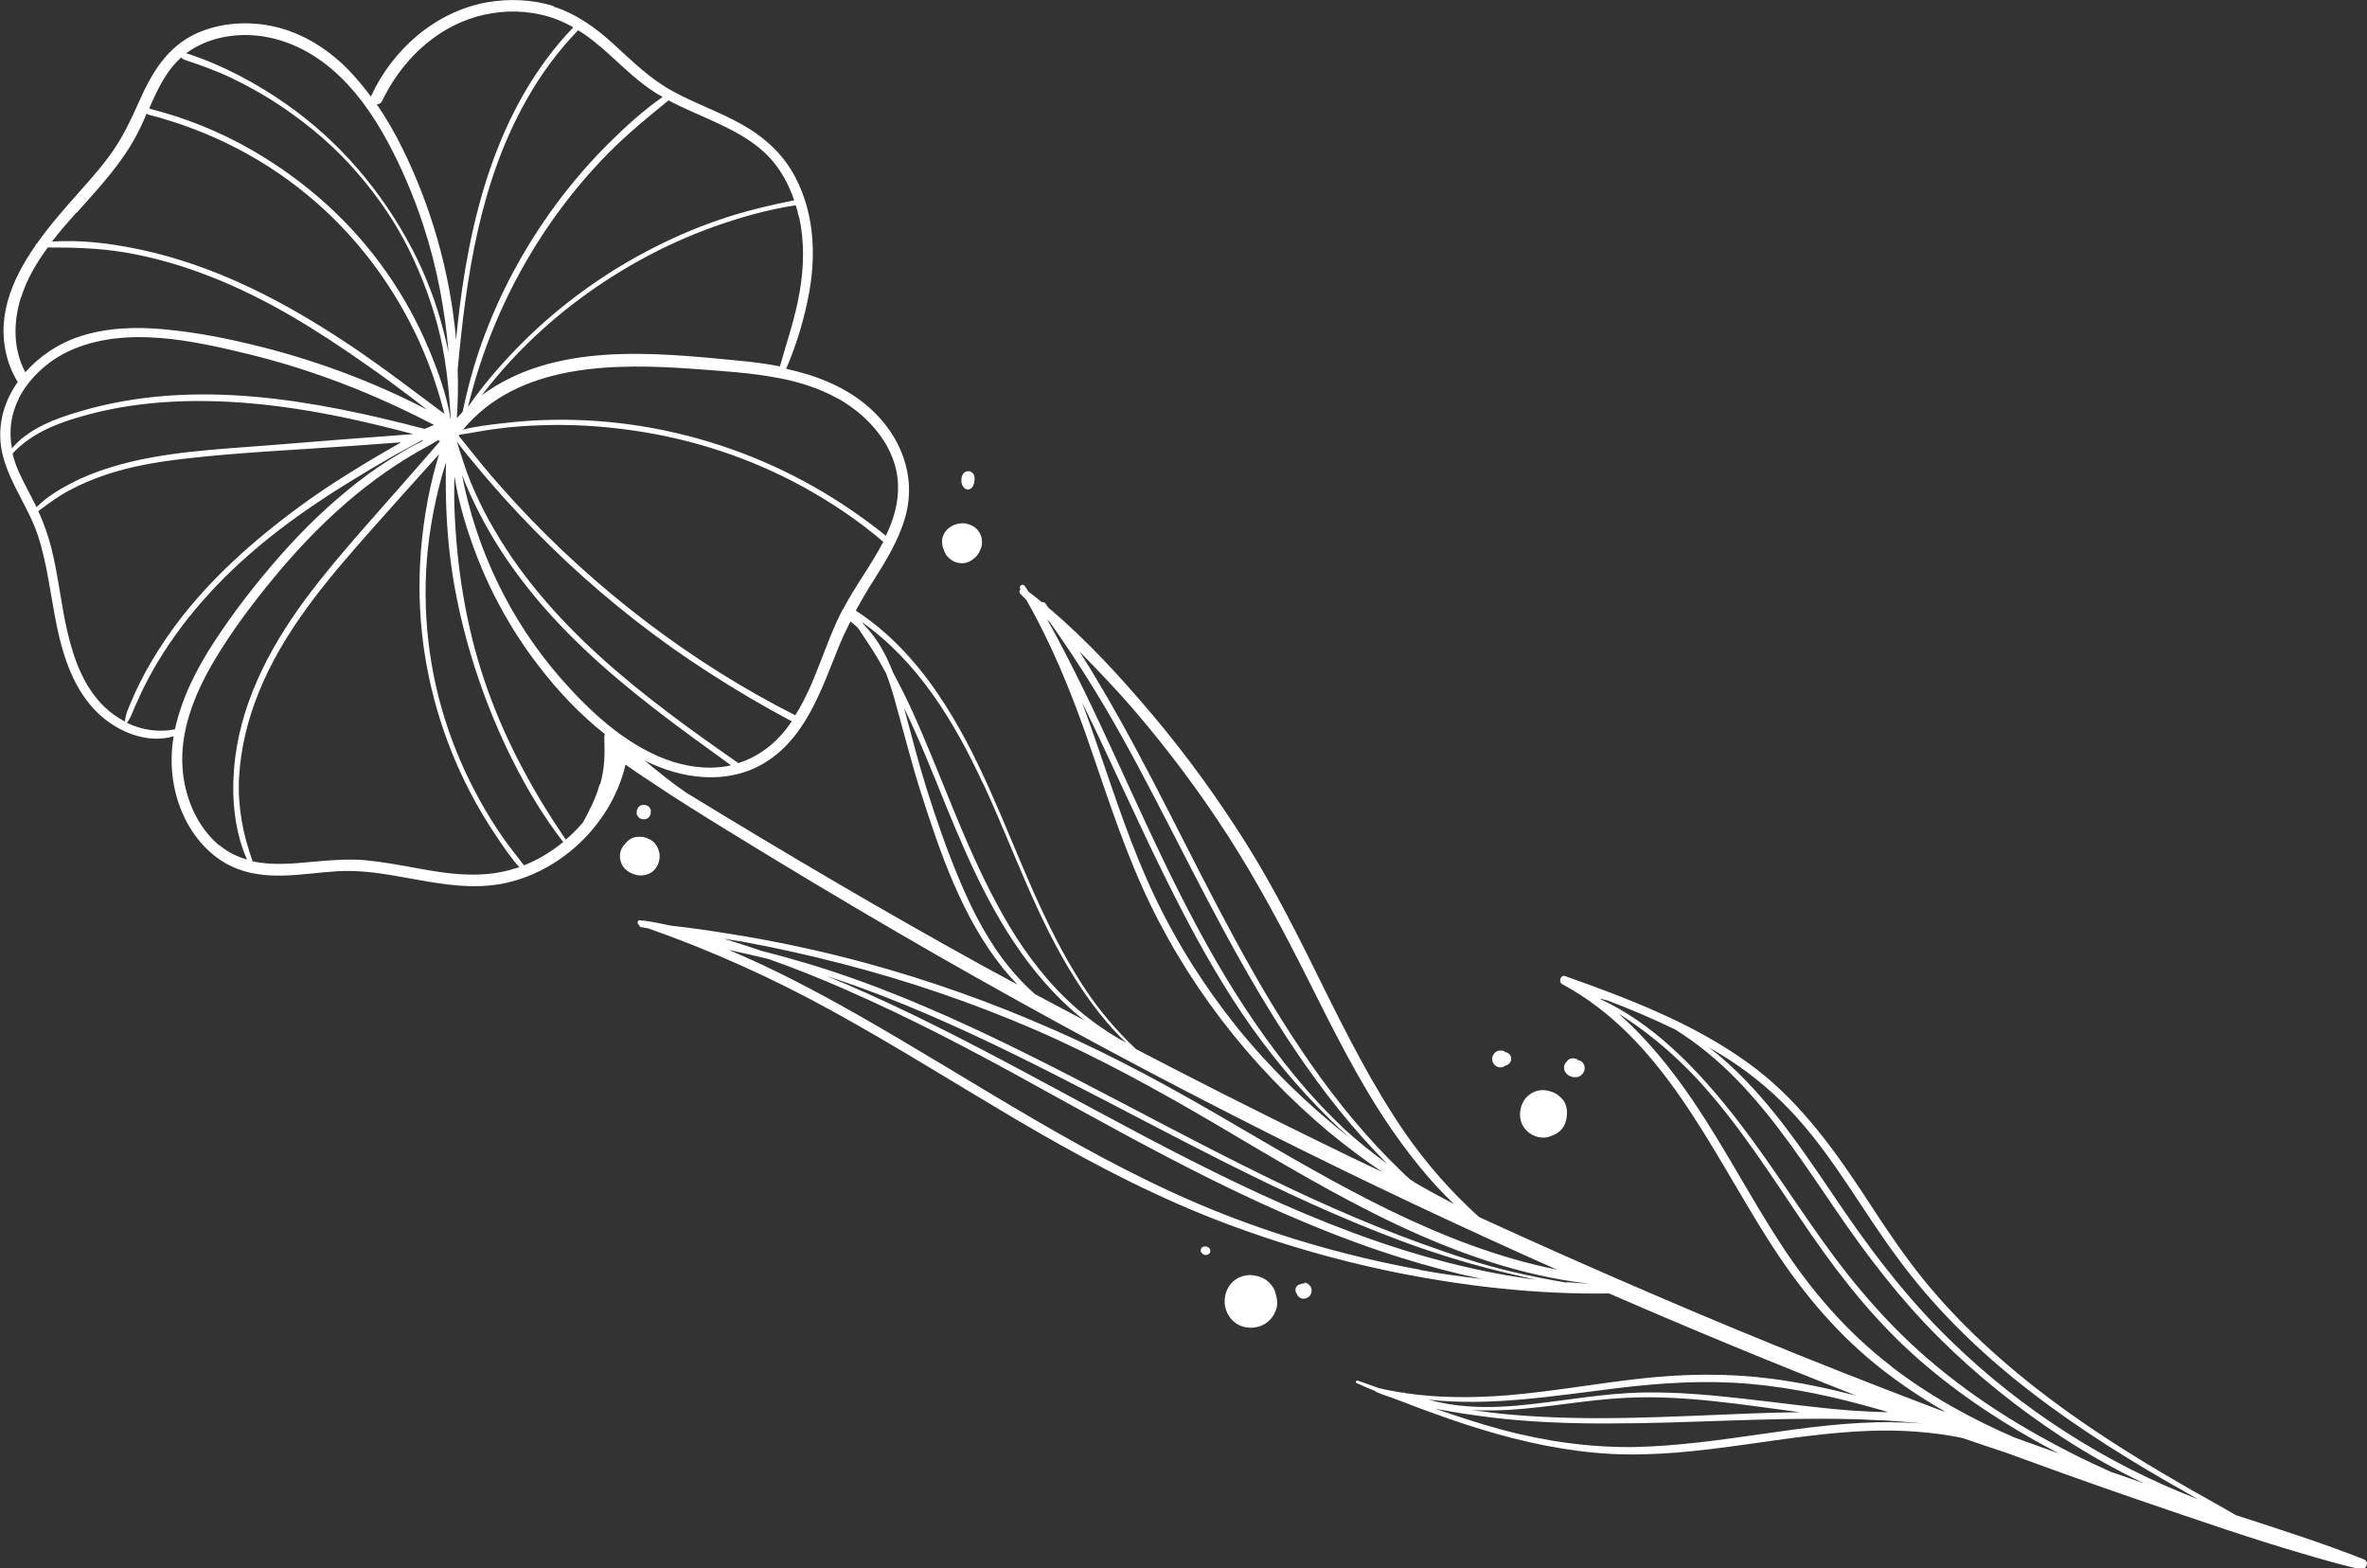<?xml version="1.0" encoding="UTF-8"?>
<svg id="Layer_2" data-name="Layer 2" xmlns="http://www.w3.org/2000/svg" viewBox="0 0 109.44 72.51">
  <rect x="0" y="0" width="109.44" height="72.51" fill="#333333" stroke="none"/>
  <defs>
    <style>
      .cls-1 {
        fill: #fff;
      }
    </style>
  </defs>
  <g id="Layer_1-2" data-name="Layer 1">
    <g>
      <path class="cls-1" d="M25.6,.28c-1-.31-2.07-.35-3.1-.17-2.36,.43-4.35,2.17-5.34,4.33,0,.01,0,.02,0,.04-.31-.42-.65-.83-1.01-1.21-.95-.98-2.12-1.73-3.46-2.04-1.2-.27-2.49-.19-3.62,.32-1.36,.63-2.07,1.85-2.65,3.17-.34,.76-.69,1.51-1.16,2.2-.47,.69-1.03,1.32-1.58,1.94-.65,.73-1.37,1.54-1.98,2.41-.04,.02-.06,.05-.06,.08-1.14,1.64-1.91,3.5-1.21,5.5,.1,.28,.23,.55,.39,.81-.69,.98-1.01,2.18-.68,3.44,.34,1.29,1.19,2.38,1.61,3.65,.45,1.37,.59,2.81,.88,4.21,.3,1.44,.8,2.95,1.89,4,.89,.86,2.27,1.45,3.51,1.08-.04,.23-.07,.45-.08,.68-.1,1.42,.3,2.93,1.19,4.06,.43,.54,.96,1,1.6,1.29,.74,.34,1.55,.43,2.35,.41,.84-.02,1.67-.15,2.5-.2,.88-.05,1.75,.05,2.62,.2,1.65,.28,3.31,.69,4.99,.38,2.69-.51,4.99-2.7,5.68-5.34,.01-.06,.02-.11,.04-.17,.6,.42,1.21,.82,1.82,1.22,.26,.17,.51,.34,.77,.5,.04,.02,.08,.04,.11,.07,1.38,.88,2.79,1.73,4.18,2.58,2.49,1.51,4.99,2.99,7.52,4.44,5.05,2.89,10.18,5.65,15.38,8.26,4.38,2.2,8.81,4.29,13.29,6.28-5.36-1.08-10.17-3.94-14.86-6.68-2.74-1.61-5.51-3.14-8.43-4.42-2.83-1.25-5.76-2.29-8.75-3.1-1.7-.46-3.42-.84-5.15-1.15-.87-.15-1.74-.29-2.61-.41-.38-.05-.76-.1-1.14-.14-.43-.09-.87-.18-1.3-.24-.02,0-.04,0-.05,.01-.03,0-.05-.01-.08-.02-.15-.04-.19,.17-.06,.22,0,.04,.01,.08,.06,.09,.12,.02,.23,.04,.35,.06,2.96,1.04,5.81,2.33,8.56,3.85,2.85,1.57,5.6,3.3,8.39,4.95,2.8,1.65,5.67,3.2,8.69,4.43,2.9,1.17,5.92,2.07,8.99,2.69,3.2,.64,6.52,1.01,9.79,.96,0,0,.02,0,.03,.01,3.77,1.64,7.57,3.21,11.4,4.71-1.3-.33-2.61-.61-3.93-.78-2.03-.26-4.05-.23-6.08,0-2.05,.23-4.08,.6-6.13,.77-1.55,.12-3.14,.13-4.69-.1-.03-.01-.06-.02-.1-.03-.02,0-.03,0-.04,.01-.38-.06-.75-.13-1.12-.22-.32-.12-.64-.23-.96-.34-.07-.02-.11,.09-.04,.12,0,0,.01,0,.02,0,0,0,0,.01,.02,.02,.04,.01,.07,.03,.11,.04,.23,.11,.47,.21,.7,.3,0,.01,0,.02,.02,.03,.25,.11,.51,.2,.78,.29,.39,.15,.78,.29,1.16,.44,.97,.36,1.95,.71,2.94,1.01,1.96,.6,3.98,1.03,6.03,1.14,4.02,.2,7.96-.93,11.97-1.07,1.44-.05,2.86,.05,4.25,.33,.67,.23,1.34,.46,2.02,.68,1.99,.73,3.99,1.45,6,2.14,2.75,.94,5.5,1.9,8.3,2.7,.69,.2,1.38,.39,2.09,.55,.25,.06,.43-.34,.17-.45-1.94-.77-3.94-1.4-5.93-2.05-.87-.51-1.75-.98-2.62-1.49-1.16-.67-2.31-1.37-3.44-2.11-2.26-1.48-4.41-3.13-6.33-5.03-.97-.96-1.87-1.98-2.68-3.07-.8-1.06-1.51-2.17-2.24-3.28-1.48-2.23-3.06-4.36-5.26-5.94-2.54-1.83-5.51-2.96-8.44-4-.21-.08-.33,.26-.14,.37,4.63,2.49,6.83,7.58,9.52,11.81,1.37,2.16,2.96,4.13,4.95,5.75,1.01,.82,2.08,1.54,3.21,2.19-.02,0-.04,0-.06,0-4.42-1.67-8.81-3.43-13.16-5.3-2.78-1.19-5.55-2.42-8.3-3.68-1.3-1.17-2.45-2.48-3.45-3.93-1.44-2.1-2.6-4.38-3.73-6.66-1.13-2.29-2.26-4.57-3.62-6.73-1.3-2.06-2.73-4.04-4.31-5.91-1.47-1.74-3.04-3.46-4.8-4.94-.05-.06-.09-.12-.13-.19-.05-.06-.11-.08-.18-.07-.2-.17-.41-.33-.62-.49-.06-.09-.11-.18-.17-.26-.09-.13-.29,0-.21,.13,0,0,0,.02,.01,.03-.05,.05-.07,.14,0,.21,.09,.09,.19,.19,.28,.28,1.13,1.99,2,4.09,2.76,6.25,.82,2.34,1.56,4.71,2.57,6.97,1.96,4.39,4.98,8.31,8.67,11.39,.79,.65,1.61,1.27,2.46,1.84-1.02-.48-2.04-.97-3.05-1.47-2.8-1.37-5.59-2.78-8.35-4.22-.93-.88-1.75-1.85-2.45-2.93-.93-1.43-1.68-2.97-2.37-4.53-1.34-3.05-2.46-6.23-4.36-9-1.01-1.48-2.26-2.83-3.77-3.81,.25-.46,.51-.91,.8-1.36,.59-.94,1.19-1.9,1.49-2.98,.53-1.9-.22-3.76-1.66-5.04-1.1-.97-2.44-1.49-3.85-1.8,.42-.98,.75-2.02,.97-3.06,.24-1.09,.34-2.23,.2-3.35-.12-.97-.42-1.93-.93-2.77-.56-.91-1.36-1.6-2.29-2.12-1.02-.57-2.14-.96-3.17-1.52-1.06-.57-1.89-1.4-2.77-2.2-.82-.75-1.71-1.39-2.78-1.73Zm49.16,63.9c2.04-.25,4.09-.38,6.14-.2,2.05,.18,4.06,.63,6.04,1.2,.12,.03,.24,.07,.36,.11-.59-.01-1.17-.04-1.76-.08-1.64-.13-3.26-.36-4.89-.54-1.57-.18-3.15-.32-4.74-.29-1.72,.04-3.41,.35-5.12,.54-.96,.11-1.93,.17-2.9,.1-.63-.04-1.25-.15-1.85-.31,2.88,.32,5.85-.18,8.72-.53Zm8.46,1.11c-.77,.01-1.53,.03-2.3,.06-3.7,.14-7.4,.38-11.09,.05-.59-.05-1.18-.13-1.77-.21,.59,.03,1.18,.02,1.75-.01,1.77-.11,3.52-.46,5.29-.55,2.73-.15,5.42,.31,8.12,.66Zm4.33,.46c-2.02-.02-4.03,.25-6.03,.54-1.97,.28-3.95,.57-5.95,.61-2.09,.03-4.15-.27-6.17-.81-1.02-.28-2.03-.61-3.03-.96,.85,.17,1.71,.29,2.55,.4,1.82,.22,3.66,.29,5.49,.28,3.72,0,7.43-.29,11.14-.2,.41,0,.81,.03,1.22,.05,.11,0,.22,.01,.34,.01,.52,.03,1.04,.07,1.56,.12,.07,0,.14,.02,.21,.02-.45-.03-.89-.05-1.33-.05Zm-21.91-7.05c-3.12-.57-6.18-1.43-9.13-2.59-6.04-2.38-11.37-6.09-16.99-9.27-1.88-1.06-3.81-2.08-5.82-2.92,.61,.13,1.23,.27,1.84,.42,1.21,.43,2.4,.9,3.57,1.42,3.02,1.32,5.95,2.86,8.83,4.46,5.45,3,10.91,6.08,16.87,7.94,1.22,.38,2.46,.71,3.71,.97-.96-.11-1.92-.24-2.88-.42Zm4.56,.35c-1.48-.23-2.94-.57-4.38-.98-2.96-.85-5.82-2.03-8.6-3.36-5.8-2.77-11.28-6.16-17.14-8.79-.62-.28-1.24-.54-1.86-.8,.88,.29,1.74,.6,2.6,.93,2.76,1.07,5.43,2.35,8.06,3.69,5.2,2.64,10.29,5.53,15.77,7.58,1.51,.57,3.06,1.05,4.63,1.44,.58,.14,1.15,.28,1.73,.4-.27-.03-.54-.07-.8-.11Zm2.24,.25c-.86-.14-1.71-.31-2.55-.51-1.41-.33-2.79-.8-4.15-1.29-2.77-1-5.45-2.21-8.08-3.53-5.28-2.62-10.38-5.6-15.85-7.83-1.5-.61-3.02-1.16-4.57-1.62-.68-.2-1.36-.39-2.04-.56-.05-.02-.09-.03-.14-.05-.53-.18-1.06-.35-1.59-.51,.29,.05,.59,.09,.88,.14,1.53,.28,3.05,.62,4.56,1.01,3.03,.78,6,1.79,8.88,3.03,2.94,1.27,5.74,2.82,8.5,4.44,2.74,1.62,5.47,3.27,8.36,4.63,2.79,1.31,5.76,2.35,8.83,2.7-.34-.02-.68-.04-1.02-.07Zm7.49-10.32c1.17,.76,2.23,1.66,3.16,2.7,.89,.99,1.66,2.08,2.4,3.19,.74,1.1,1.45,2.22,2.24,3.28,.78,1.06,1.63,2.06,2.55,3,1.85,1.9,3.94,3.54,6.14,5.01,1.25,.84,2.53,1.62,3.83,2.37,.46,.26,.91,.52,1.37,.78-4.24-1.63-8.15-4.14-11.4-7.3-1.85-1.79-3.42-3.79-4.88-5.91-1.45-2.11-2.83-4.29-4.62-6.14-.53-.55-1.1-1.07-1.71-1.54,.31,.18,.62,.37,.92,.56Zm-5.94-2.81c.12,.03,.23,.06,.35,.09,1.05,.4,2.09,.84,3.1,1.33,1.02,.63,1.95,1.4,2.79,2.25,1.82,1.85,3.23,4.03,4.69,6.16,1.41,2.07,2.92,4.04,4.69,5.81,1.76,1.76,3.7,3.31,5.78,4.67,1.2,.78,2.45,1.48,3.74,2.1-.51-.18-1.02-.36-1.53-.53-.6-.27-1.2-.55-1.79-.85-2.26-1.14-4.42-2.49-6.36-4.11-1.98-1.65-3.66-3.59-5.16-5.69-1.49-2.08-2.84-4.25-4.46-6.24-1.59-1.96-3.48-3.87-5.8-4.95-.02-.01-.03-.02-.05-.04Zm13.46,17c-2.06-1.58-3.72-3.51-5.13-5.68-1.4-2.15-2.58-4.43-4.01-6.55-1-1.48-2.14-2.9-3.48-4.08,1.68,1.05,3.14,2.38,4.42,3.91,1.67,1.99,3.04,4.2,4.51,6.33,1.46,2.11,3.05,4.09,4.99,5.78,1.88,1.64,3.98,3.01,6.18,4.18,.09,.05,.18,.09,.27,.14-.69-.25-1.37-.49-2.06-.74-2.01-.87-3.93-1.93-5.69-3.28Zm-25.1-10.61c-1.9-1.49-3.64-3.19-5.16-5.07-1.49-1.86-2.78-3.89-3.8-6.04-1.06-2.22-1.82-4.57-2.62-6.89-.24-.69-.48-1.39-.74-2.09,1.4,2.85,2.67,5.77,4.1,8.61,.99,1.98,2.06,3.94,3.3,5.78,1.2,1.77,2.55,3.41,4.08,4.91,.28,.28,.58,.55,.88,.82-.01,0-.02-.02-.04-.03Zm-.26-.43c-1.55-1.45-2.89-3.14-4.09-4.88-2.56-3.73-4.42-7.87-6.3-11.97-1.03-2.24-2.08-4.48-3.28-6.64,.04,.04,.08,.08,.11,.11,1.17,1.65,2.25,3.36,3.24,5.13,1.13,2.01,2.17,4.08,3.23,6.13,2.03,3.94,4.15,7.88,6.94,11.34,.69,.85,1.42,1.67,2.19,2.45-.71-.52-1.4-1.07-2.05-1.67Zm3.31,2.53c-.07-.04-.13-.09-.2-.13-.14-.12-.27-.24-.4-.37-.78-.75-1.51-1.54-2.2-2.36-1.42-1.69-2.66-3.52-3.81-5.41-2.33-3.86-4.22-7.97-6.36-11.94-.79-1.46-1.62-2.92-2.52-4.33,.83,.85,1.66,1.71,2.44,2.61,1.61,1.87,3.1,3.85,4.43,5.92,1.37,2.13,2.56,4.37,3.7,6.64,1.15,2.29,2.29,4.6,3.73,6.73,.88,1.29,1.87,2.56,3.02,3.65-.61-.32-1.22-.65-1.82-1ZM8.65,2.43c.94-.67,2.13-.9,3.26-.78,1.28,.14,2.44,.71,3.41,1.53,1.09,.92,1.91,2.1,2.59,3.35,.67,1.24,1.22,2.54,1.66,3.88,.63,1.92,1,3.89,1.17,5.89-.06-.28-.12-.55-.19-.82-.34-1.38-.84-2.72-1.5-3.98-1.39-2.65-3.36-4.97-5.82-6.69-1.4-.98-2.98-1.82-4.62-2.35,.01,0,.02-.02,.03-.02Zm-1.72,2.58s-.02,0-.03,0c.38-.87,.78-1.74,1.49-2.36,.02,.04,.05,.08,.1,.1,.75,.25,1.49,.51,2.2,.85,.67,.32,1.32,.68,1.94,1.07,1.28,.82,2.5,1.8,3.53,2.92,.97,1.06,1.83,2.22,2.51,3.49,.66,1.24,1.18,2.56,1.55,3.92,.38,1.41,.53,2.85,.62,4.31,0,.01,0,.03,0,.04,0,0,0,.01,0,.02,0,0,0,0-.01-.01-.18-1.11-.58-2.21-1.01-3.24-.52-1.24-1.17-2.42-1.94-3.52-1.64-2.35-3.81-4.28-6.3-5.7-1.46-.83-3.02-1.46-4.65-1.87Zm-3.38,4.82c1.05-1.17,2.14-2.34,2.85-3.75,.14-.27,.26-.55,.38-.83,.02,.02,.04,.04,.08,.05,2.86,.73,5.54,2.11,7.76,4.06,2.03,1.77,3.64,3.98,4.76,6.42,.3,.67,.57,1.35,.79,2.05,.14,.43,.26,.87,.38,1.3-.1-.07-.19-.14-.29-.21-.3-.23-.6-.45-.91-.68-.57-.43-1.15-.86-1.73-1.28-1.21-.87-2.45-1.69-3.74-2.44-2.38-1.38-4.92-2.49-7.63-3.03-1.24-.25-2.57-.41-3.85-.32,.36-.47,.75-.91,1.14-1.35ZM.98,13.74c.26-.84,.71-1.59,1.23-2.3,1.2,0,2.38,.03,3.57,.23,1.34,.23,2.66,.61,3.93,1.11,2.63,1.02,5.01,2.52,7.31,4.14,.69,.48,1.37,.98,2.04,1.49,.23,.18,.46,.35,.69,.53-2.43-1.26-5.01-2.23-7.66-2.9-1.46-.37-2.95-.67-4.45-.81-1.33-.13-2.7-.09-3.97,.33-.95,.31-1.84,.9-2.5,1.65-.57-1.06-.56-2.33-.2-3.47Zm-.12,4.69c.53-1.03,1.48-1.86,2.56-2.3,2.51-1.03,5.45-.39,7.98,.22,3.02,.73,5.92,1.86,8.67,3.3-.1,.03-.19,.07-.28,.12,0,0,0,0-.01,0,0,0-.02,0-.03,.01-.03,.01-.06,.02-.09,.04,0,0-.01,0-.02,.01-5.18-1.35-10.67-2.36-15.91-.82-1.14,.33-2.4,.79-3.18,1.72-.14-.77-.06-1.55,.32-2.3Zm21.79,5.71c-.34-.62-.65-1.27-.92-1.93-.24-.59-.41-1.2-.61-1.8,.26,.36,.55,.7,.83,1.04,.44,.54,.9,1.06,1.36,1.58,.93,1.03,1.91,2.02,2.92,2.97,2.02,1.88,4.2,3.59,6.52,5.08,1.25,.81,2.54,1.57,3.86,2.27-.15,.22-.32,.44-.5,.64-.54,.6-1.21,1.05-1.97,1.29-4.39-3.05-8.86-6.39-11.49-11.15Zm11.15,11.24c-.06,.01-.11,.03-.17,.04-.96,.17-1.96,.02-2.86-.32-1.92-.73-3.53-2.24-4.86-3.76-2.32-2.66-3.89-5.93-4.55-9.39,.23,.6,.5,1.19,.79,1.75,.58,1.15,1.29,2.24,2.08,3.26,1.7,2.2,3.78,4.06,5.97,5.76,1.18,.92,2.4,1.79,3.61,2.67ZM.88,21.84c-.13-.29-.23-.58-.3-.87,.8-.87,1.9-1.34,3.02-1.67,1.27-.38,2.58-.6,3.9-.7,2.78-.2,5.57,.12,8.3,.68,1.11,.23,2.21,.5,3.31,.79-2.2,.16-4.39,.33-6.58,.51-2.48,.2-5.04,.29-7.43,1.03-.65,.2-1.28,.45-1.88,.77-.54,.28-1.1,.63-1.53,1.07-.26-.54-.56-1.06-.81-1.61Zm3.95,10.84c-.94-.9-1.41-2.18-1.7-3.42-.31-1.3-.43-2.64-.76-3.94-.15-.58-.35-1.15-.6-1.69,.46-.34,.91-.68,1.42-.95,.55-.3,1.14-.54,1.73-.74,1.14-.38,2.32-.58,3.51-.72,2.63-.31,5.28-.42,7.92-.61,.73-.05,1.46-.11,2.19-.16-.18,.11-.37,.22-.55,.32-.56,.32-1.11,.65-1.66,.99-1.14,.7-2.25,1.46-3.3,2.28-2.05,1.59-3.94,3.39-5.4,5.55-.41,.61-.79,1.24-1.12,1.89-.17,.33-.32,.66-.46,1-.12,.29-.26,.57-.27,.88-.34-.18-.66-.4-.94-.67Zm1.04,.73c.17-.21,.25-.47,.36-.72,.13-.29,.26-.58,.4-.87,.28-.57,.6-1.13,.94-1.66,.71-1.11,1.54-2.14,2.45-3.09,1.81-1.89,3.93-3.43,6.16-4.8,.6-.37,1.22-.74,1.83-1.09,.48-.28,.98-.53,1.47-.81,.03,0,.07,0,.1,0-.33,.16-.66,.33-.97,.52-.72,.42-1.41,.88-2.06,1.39-1.29,1-2.47,2.14-3.55,3.36-1.13,1.28-2.19,2.64-3.12,4.07-.8,1.23-1.48,2.57-1.79,4.01-.77,.15-1.54,.03-2.22-.3Zm4.27,5.68c-1.05-.88-1.61-2.25-1.7-3.59-.12-1.7,.54-3.36,1.38-4.81,.83-1.43,1.84-2.77,2.9-4.05,2-2.41,4.33-4.56,7.11-6.04,.14-.08,.28-.16,.41-.24,.04,.01,.08,.02,.11,.03-1.05,1.22-2.12,2.42-3.18,3.63-1.06,1.2-2.11,2.42-3.07,3.71-1.7,2.31-3.06,4.94-3.28,7.84-.11,1.39,.03,2.88,.6,4.17-.45-.13-.89-.34-1.28-.67Zm13.74,1.04c-1.5,.5-3.03,.3-4.55,.02-.81-.15-1.62-.3-2.44-.38-.81-.07-1.6,0-2.41,.07-.93,.09-1.9,.18-2.8-.02-.45-1.25-.69-2.5-.63-3.83,.07-1.34,.39-2.68,.89-3.92,1.14-2.87,3.17-5.25,5.19-7.53,1.05-1.18,2.1-2.36,3.17-3.54-.11,.35-.2,.7-.29,1.05-.18,.73-.32,1.48-.42,2.22-.2,1.48-.25,2.98-.13,4.47,.22,2.75,1.01,5.46,2.29,7.91,.36,.69,.76,1.36,1.2,2.01,.32,.48,.66,.99,1.06,1.43-.04,.01-.07,.03-.11,.04Zm.34-.13c-.32-.43-.67-.84-.97-1.28-.38-.55-.73-1.11-1.05-1.69-.66-1.19-1.21-2.45-1.62-3.75-.86-2.71-1.11-5.65-.73-8.46,.11-.81,.27-1.61,.47-2.4,.09-.35,.19-.7,.3-1.04-.02,.76-.01,1.51,.02,2.26,.06,1.31,.2,2.63,.46,3.92,.51,2.6,1.4,5.18,2.58,7.55,.67,1.34,1.44,2.63,2.36,3.82-.55,.45-1.16,.82-1.82,1.08Zm3.51-3.75c-.17,.62-.47,1.22-.78,1.78-.24,.28-.51,.55-.79,.79-1.48-2.17-2.74-4.47-3.62-6.95-.89-2.48-1.36-5.15-1.5-7.77-.04-.7-.05-1.4-.03-2.09,.2,1.27,.58,2.52,1.04,3.71,.7,1.81,1.66,3.52,2.85,5.06,.88,1.15,1.91,2.25,3.07,3.16-.02,.04-.03,.09-.03,.15,.03,.74,.02,1.45-.19,2.17Zm17.74,8.42c-4.61-2.54-9.15-5.22-13.64-7.96-.03-.02-.05-.03-.08-.05-.68-.46-1.31-.97-1.94-1.5,1.7,.86,3.79,1.14,5.49,.14,1.93-1.14,2.67-3.39,3.46-5.35,.17-.42,.36-.82,.56-1.22,.12,.09,.23,.19,.34,.29,.33,.5,.68,1,.98,1.52,.11,.19,.22,.39,.33,.59,.13,.34,.24,.68,.34,1.02,.43,1.51,.8,3.03,1.28,4.53,.9,2.81,1.91,5.75,3.78,8.08,.21,.26,.44,.52,.67,.76-.52-.28-1.05-.57-1.57-.85Zm2.39,1.3c-.43-.38-.82-.79-1.18-1.23-.96-1.17-1.67-2.53-2.26-3.92-.6-1.41-1.11-2.87-1.57-4.33-.39-1.24-.71-2.5-1.05-3.76,.71,1.46,1.31,2.97,1.92,4.48,1.2,2.93,2.5,5.87,4.63,8.27,.54,.61,1.13,1.18,1.78,1.69-.75-.4-1.51-.8-2.26-1.2Zm-2.4-9.74c1.41,3.04,2.48,6.26,4.3,9.1,.66,1.03,1.41,2.02,2.3,2.87-.09-.05-.17-.09-.26-.14-.05-.03-.09-.05-.14-.08-.02-.02-.03-.03-.05-.05,0,0,0,0,0,0,.01,.01,.02,.02,.03,.04-1.05-.63-2-1.39-2.85-2.3-1.07-1.15-1.95-2.47-2.69-3.86-1.54-2.85-2.57-5.94-3.9-8.89-.28-.62-.59-1.23-.91-1.83-.31-.8-.72-1.56-1.31-2.17-.04-.05-.08-.1-.13-.16,2.6,1.84,4.28,4.61,5.6,7.47Zm-6.5-8.05c-.82,1.57-1.24,3.39-2.19,4.89-4.84-2.45-9.25-5.83-12.93-9.81-.51-.56-1.02-1.13-1.5-1.71-.38-.46-.75-.94-1.13-1.4,.01-.02,.02-.03,.03-.05,.58-.08,1.16-.21,1.75-.28,.69-.09,1.38-.14,2.07-.16,1.4-.05,2.81,.04,4.2,.24,2.73,.39,5.4,1.26,7.82,2.58,1.33,.73,2.61,1.58,3.76,2.57-.56,1.08-1.33,2.09-1.86,3.12Zm-.26-9.78c1.47,.81,2.77,2.27,2.82,4.02,.03,.84-.21,1.61-.56,2.35-2.15-1.73-4.53-3.08-7.13-4-2.65-.94-5.47-1.41-8.28-1.36-.78,.01-1.56,.07-2.33,.16-.59,.07-1.22,.14-1.81,.29,2.58-3.1,7.05-3.07,10.74-2.8,1.27,.1,2.59,.17,3.86,.42,.02,0,.04,.01,.06,.01,.91,.18,1.8,.46,2.62,.91Zm-1.75-8.36c.25,1.14,.22,2.32,.02,3.47-.2,1.18-.59,2.29-.91,3.43-.65-.13-1.3-.21-1.95-.27-3.91-.38-8.49-.86-11.83,1.6,.44-.57,.9-1.13,1.39-1.65,.86-.92,1.79-1.77,2.79-2.54,1.96-1.51,4.15-2.73,6.47-3.57,1.25-.45,2.55-.82,3.86-1.02,.06,.18,.11,.37,.15,.56Zm-3.78-4.35c.96,.45,1.91,.97,2.59,1.8,.43,.52,.74,1.13,.96,1.77-1.17,.24-2.33,.51-3.46,.9-1.17,.4-2.31,.9-3.4,1.48-2.23,1.18-4.27,2.71-6.02,4.52-.78,.81-1.53,1.68-2.17,2.61-.01,.01-.02,.02-.03,.03,1.06-4.37,3.28-8.44,6.43-11.66,.89-.91,1.86-1.7,2.84-2.5,.73,.39,1.51,.7,2.26,1.05Zm-5.44-3.56c.83,.71,1.58,1.51,2.5,2.11,.13,.09,.27,.16,.41,.24-.89,.62-1.71,1.37-2.47,2.12-.88,.87-1.68,1.8-2.42,2.79-1.45,1.95-2.62,4.1-3.45,6.39-.38,1.06-.68,2.15-.91,3.26-.09,.1-.18,.19-.27,.29,.05-.75,.07-1.49,.04-2.24,.4-4.31,1.02-8.63,3.17-12.45,.66-1.18,1.46-2.27,2.4-3.24,.35,.21,.68,.46,.99,.73Zm-1.22-.87c-3.6,3.75-4.86,9-5.38,14.02-.02,.15-.03,.3-.04,.44-.14-1.59-.44-3.18-.88-4.71-.41-1.42-.94-2.8-1.59-4.12-.35-.72-.75-1.41-1.2-2.07,.09,0,.19-.03,.24-.14,.87-1.81,2.38-3.32,4.34-3.9,.97-.28,2-.33,2.98-.11,.55,.12,1.05,.32,1.52,.59Z"/>
      <g>
        <path class="cls-1" d="M71.24,51.52s0,0,0,0c0,0,0,0-.01,0,0,0,0,0,0,0,0,0,0,0,0,0,0,0,0,0,0,0,0,0,0,0,0,0h0s0,0,0,0c0,0,0,0,0,0,0,0,0,0,0,0,0,0,0,0,0,0,0,0,0,0,0,0,0,0,0,0,0,0,0,0,0,0,0,0,.01,0,.02,0,.03,0Z"/>
        <path class="cls-1" d="M71.36,51.67s0,0,0,0c0,0,0,0,.01,0,0,0-.01,0-.02,0Z"/>
        <path class="cls-1" d="M72.14,50.72c-.12-.12-.26-.2-.42-.25-.11-.04-.21-.06-.32-.07-.41-.03-.81,.21-.99,.57-.18,.36-.19,.83,.06,1.17,.25,.35,.72,.54,1.14,.42,.02,0,.04-.01,.05-.02,0,0,.02,0,.03-.01,0,0,.05-.02,.07-.03,.27-.09,.49-.28,.6-.55,.04-.11,.07-.22,.08-.34,.03-.2,.01-.41-.08-.61-.05-.11-.13-.2-.22-.28Z"/>
        <path class="cls-1" d="M71.2,51.54s0,0,0,0c0,0,0,0,0,0Z"/>
        <path class="cls-1" d="M71.23,51.69s-.01,0,0,0h0Z"/>
        <polygon class="cls-1" points="71.24 51.69 71.25 51.69 71.24 51.69 71.24 51.69 71.24 51.69"/>
        <polygon class="cls-1" points="71.24 51.69 71.24 51.69 71.23 51.69 71.24 51.69"/>
      </g>
      <path class="cls-1" d="M72.93,48.97s0,0-.01,0c-.03-.01-.06-.03-.09-.03-.03,0-.07,0-.09-.01-.01,0-.02,0-.03,0-.02,0-.05,0-.07,.01,0,0-.01,0-.02,0-.06,.02-.11,.05-.15,.1-.02,.01-.02,.03-.03,.05,0,0-.02,0-.03,.02-.02,.03-.04,.05-.06,.09-.01,.03-.02,.05-.03,.08,0,.03,0,.07,0,.09,0,.03,0,.08,.01,.11,0,.02,0,.02,.02,.04,0,.02,.01,.03,.02,.04,.02,.03,.04,.05,.06,.08,0,0,.02,.02,.03,.03,.03,.02,.06,.05,.1,.07,.05,.03,.1,.04,.15,.05-.03-.01-.06-.02-.08-.03,.03,.01,.07,.03,.1,.04,0,0,.01,0,.02,0,.03,0,.07,0,.1,0,.02,0,.03,0,.06,0,.02,0,.04,0,.05-.01,.03-.01,.06-.03,.09-.04,0,0,0,0,0,0,.03-.02,.06-.04,.08-.06,0,0,.01-.01,.02-.02,.02-.03,.05-.06,.07-.09,0,0,0,0,0,0,0,0,0,0,0-.01,.01-.03,.03-.07,.04-.1,.01-.07,.01-.13,0-.19-.01-.05-.04-.09-.07-.13-.03-.04-.07-.08-.11-.1-.04-.02-.09-.03-.14-.04Z"/>
      <path class="cls-1" d="M69.57,48.6s.02,0,.03,.01c0,0-.02,0-.03,0,0,0,0,0,0,0-.05-.03-.1-.04-.15-.04-.05,0-.1,0-.15,.01-.03,.01-.06,.03-.09,.04-.05,.03-.08,.06-.11,.11-.03,.04-.06,.09-.07,.14-.01,.05-.01,.1,0,.15,0,.05,.02,.1,.05,.14l.06,.08s.08,.07,.13,.08c.05,.02,.1,.03,.15,.03,.03,0,.07-.01,.1-.02,.04-.01,.07-.04,.1-.06,0,0,.02,0,.03-.01,.01,0,.02,0,.03-.01l.07-.03s.07-.05,.09-.09c.02-.02,.03-.05,.04-.07,.02-.04,.03-.08,.02-.12,0-.03,0-.05-.01-.08l-.03-.07s-.05-.07-.09-.09c-.03-.03-.07-.05-.11-.05-.02,0-.04,0-.06-.01Z"/>
      <path class="cls-1" d="M29.93,38.75s-.05-.02-.07-.02c-.09-.03-.19-.05-.29-.04,0,0,0,0,0,0,0,0-.01,0-.02,0,0,0-.01,0-.02,0-.06,0-.12,0-.18,.02-.2,.04-.35,.17-.47,.33-.03,.03-.06,.06-.08,.1-.18,.25-.17,.57-.04,.84,.12,.23,.35,.38,.59,.45,.24,.08,.52,.05,.74-.08,.27-.16,.41-.47,.41-.77,0-.16-.05-.3-.12-.44-.07-.14-.18-.24-.31-.32-.02-.01-.05-.02-.07-.03-.02-.01-.05-.02-.07-.03Z"/>
      <path class="cls-1" d="M29.85,37.22c-.06-.01-.11-.01-.17,0l-.08,.03c-.05,.03-.09,.07-.12,.13-.02,.04-.03,.08-.04,.13,0,.04,0,.08,0,.13,.01,.04,.03,.08,.06,.11,.02,.04,.06,.07,.1,.09l.08,.03c.06,.01,.11,.01,.17,0l.08-.03c.05-.03,.09-.07,.12-.13,.02-.04,.03-.08,.04-.13,0-.04,0-.08,0-.13-.01-.04-.03-.08-.06-.11-.02-.04-.06-.07-.1-.09l-.08-.03Z"/>
      <path class="cls-1" d="M57.89,58.95c-.35-.02-.72,.11-.95,.37-.24,.26-.35,.64-.31,.99,.05,.38,.25,.71,.58,.91,.3,.18,.7,.21,1.03,.1,.38-.13,.65-.42,.77-.8,.07-.22,.05-.45-.02-.67-.03-.14-.08-.27-.16-.38-.22-.32-.57-.49-.95-.51Z"/>
      <path class="cls-1" d="M60.32,59.34s-.09,0-.14,.01c0,0,0,0-.01,0-.02,0-.03,.02-.05,.03,0,0-.02,0-.02,0-.02,0-.03,0-.05,.02-.02,0-.03,.01-.04,.02l-.05,.04s-.04,.05-.05,.09c-.01,.02-.02,.04-.01,.06,0,.03,0,.06,0,.09,0,.04,.03,.08,.06,.11,0,.02,0,.04,.02,.06,0,0,0,0,0,.01l.06,.07s.05,.04,.08,.06c.03,.01,.06,.02,.09,.03,.03,0,.06,0,.09,0,.03,0,.06-.01,.09-.02,.03-.01,.06-.03,.09-.04l.07-.06s.06-.08,.07-.13c.02-.03,.02-.06,.02-.09,0-.03,0-.06,0-.09,0-.03-.01-.06-.03-.09,0-.03-.03-.06-.05-.08-.02-.03-.04-.05-.07-.07-.02-.02-.05-.04-.09-.05-.03-.02-.06-.02-.09-.02Z"/>
      <path class="cls-1" d="M55.81,57.63s0,0,0,0c0,0,0,0-.01,0-.02,0-.03,0-.05,0-.02,0-.05,0-.07,0-.02,0-.05,0-.07,.02-.01,.01-.02,.02-.04,.03-.02,.02-.03,.04-.04,.06,0,.01-.01,.03-.01,.05,0,.02,0,.05,0,.07l.02,.04s.04,.05,.07,.07c.01,0,.03,.02,.04,.03,0,0,0,0,.01,0,0,0,0,0,0,0,.03,.02,.07,.03,.1,.02,0,0,.02,0,.02,0,.03,0,.06-.01,.09-.03,.03-.02,.05-.04,.07-.07,.02-.03,.02-.06,.02-.1,0-.03-.01-.06-.03-.09,0,0,0,0,0,0,0,0,0,0,0,0h0s-.02-.03-.03-.04c-.01-.01-.03-.02-.04-.03-.02,0-.03-.01-.05-.02Z"/>
      <path class="cls-1" d="M44.71,24.21c-.48-.09-1.03,.17-1.14,.68-.04,.19,0,.39,.08,.56,0,0,0,.01,0,.02,.01,.03,.03,.05,.04,.08,.01,.03,.03,.05,.04,.08,.17,.25,.43,.4,.73,.41,.23,.01,.44-.1,.61-.25,.15-.13,.26-.33,.31-.52,.05-.22,.02-.46-.1-.66-.13-.21-.35-.35-.58-.39Z"/>
      <path class="cls-1" d="M44.8,21.79s-.05,0-.08,0c-.04,0-.08,.02-.11,.04l-.06,.05s-.06,.09-.08,.14c0,.05-.02,.1-.02,.15,0,.03,0,.05,0,.08,0,.04,0,.07,.02,.11,0,.01,0,.02,.01,.03,.02,.04,.03,.09,.06,.12,.05,.08,.13,.12,.22,.12,.04,0,.08-.01,.12-.04,.04-.02,.07-.06,.09-.09,.01-.02,.02-.04,.03-.06,.02-.05,.04-.09,.05-.14,0-.04,.01-.07,.01-.11,0-.03,0-.05,0-.08v-.04s-.01-.08-.03-.11c-.01-.04-.04-.07-.07-.1-.02-.02-.04-.03-.07-.05-.04-.02-.08-.03-.12-.03Z"/>
    </g>
  </g>
</svg>